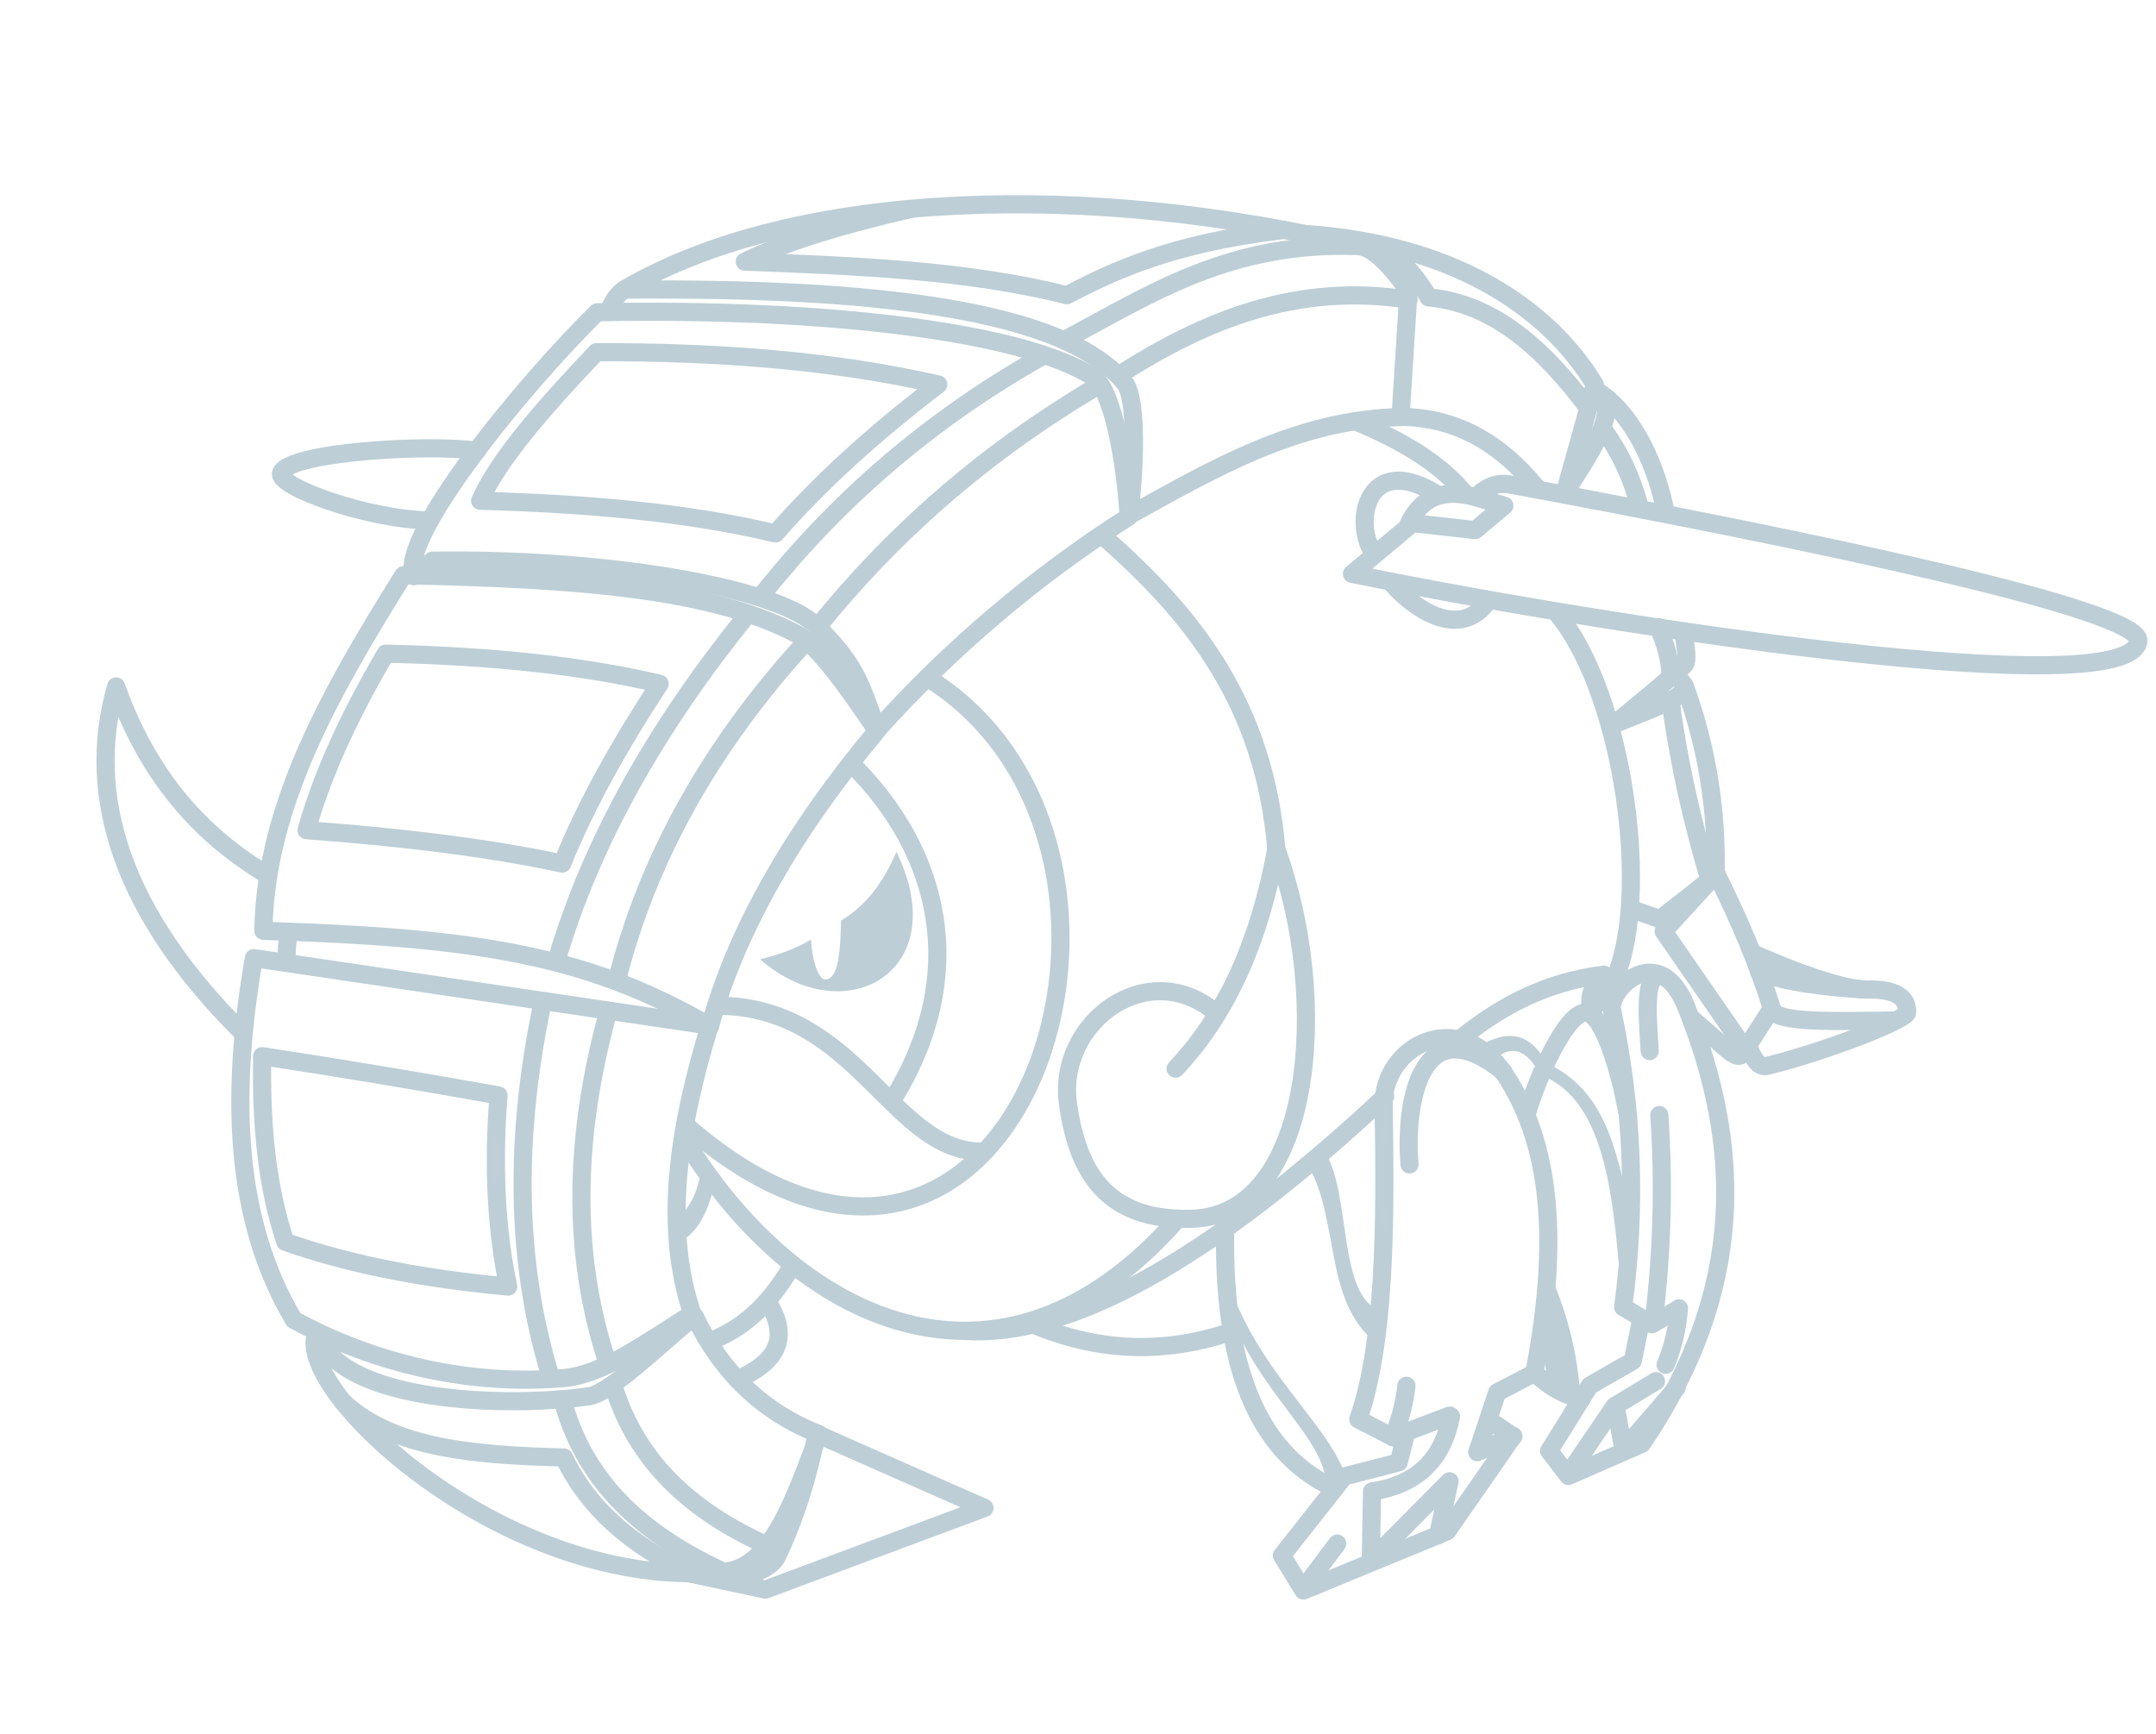 <?xml version="1.0" encoding="UTF-8" standalone="no"?>
<!DOCTYPE svg PUBLIC "-//W3C//DTD SVG 1.1//EN" "http://www.w3.org/Graphics/SVG/1.1/DTD/svg11.dtd">
<svg width="100%" height="100%" viewBox="0 0 475 382" version="1.1" xmlns="http://www.w3.org/2000/svg" xmlns:xlink="http://www.w3.org/1999/xlink" xml:space="preserve" xmlns:serif="http://www.serif.com/" style="fill-rule:evenodd;clip-rule:evenodd;stroke-linecap:round;stroke-linejoin:round;stroke-miterlimit:1.5;">
    <g id="ArtBoard1" transform="matrix(1,0,0,0.804,0,0)">
        <rect x="0" y="0" width="475" height="475" style="fill:none;"/>
        <g transform="matrix(1,0,0,1.244,11.722,-74.618)">
            <path d="M168.216,375.886C166.243,385.592 163.408,394.693 159.412,402.982C158.281,405.327 152.642,409.24 140.119,406.6L156.907,410.192L205.177,392.204L168.216,375.886Z" style="fill:none;stroke:rgb(189,206,214);stroke-width:4px;"/>
        </g>
        <g transform="matrix(1,0,0,1.244,11.722,-74.618)">
            <path d="M168.69,375.934C156.531,371.169 147.359,362.547 141.272,349.939C133.636,356.221 122.656,366.924 118.124,367.585C100.408,370.17 62.91,369.211 58.078,353.563C52.148,365.646 100.085,411.215 148.198,406.198C158.645,405.108 163.787,388.748 168.69,375.934Z" style="fill:none;stroke:rgb(189,206,214);stroke-width:4px;"/>
        </g>
        <g transform="matrix(1,0,0,1.244,11.722,-74.618)">
            <path d="M63.87,368.852C75.01,379.278 93.333,380.557 112.541,381.093C117.796,392.151 127.371,400.604 140.787,406.74" style="fill:none;stroke:rgb(189,206,214);stroke-width:4px;"/>
        </g>
        <g transform="matrix(1,0,0,1.244,11.722,-74.618)">
            <path d="M112.181,368.327C116.742,385.239 128.163,397.156 147.094,405.972" style="fill:none;stroke:rgb(189,206,214);stroke-width:4px;"/>
        </g>
        <g transform="matrix(1,0,0,1.244,11.722,-74.618)">
            <path d="M123.338,364.988C127.632,379.358 137.612,391.577 156.884,400.28" style="fill:none;stroke:rgb(189,206,214);stroke-width:4px;"/>
        </g>
        <g transform="matrix(1,0,0,1.244,11.722,-74.618)">
            <path d="M140.793,349.386C129.27,356.723 120.725,362.896 112.398,363.6C89.604,365.527 68.49,359.231 53.023,350.776C39.722,328.478 39.072,300.868 44.211,271.068L144.638,285.943C137.587,308.833 134.431,330.546 140.793,349.386Z" style="fill:none;stroke:rgb(189,206,214);stroke-width:4px;"/>
        </g>
        <g transform="matrix(1,0,0,1.244,11.722,-74.618)">
            <path d="M122.263,282.883C114.952,309.575 113.951,335.44 122.073,360.108" style="fill:none;stroke:rgb(189,206,214);stroke-width:4px;"/>
        </g>
        <g transform="matrix(1,0,0,1.244,11.722,-74.618)">
            <path d="M107.842,280.701C101.807,309.375 101.512,337.126 109.645,363.523" style="fill:none;stroke:rgb(189,206,214);stroke-width:4px;"/>
        </g>
        <g transform="matrix(1,0,0,1.244,11.722,-74.618)">
            <path d="M46.044,292.671C63.891,295.392 81.206,298.29 98.104,301.328C96.849,317.491 97.699,331.374 100.239,343.427C83.022,341.849 66.462,338.957 51.143,333.584C46.993,321.171 45.766,307.297 46.044,292.671Z" style="fill:none;stroke:rgb(189,206,214);stroke-width:4px;"/>
        </g>
        <g transform="matrix(1,0,0,1.244,11.722,-74.618)">
            <path d="M144.686,286.104C116.768,269.738 90.989,266.538 46.305,265.042C46.743,237.291 61.427,211.915 77.15,186.711C113.541,187.478 144.608,189.453 163.898,199.72C169.016,202.444 176.565,213.848 181.508,220.954C163.26,242.824 150.601,264.55 144.686,286.104Z" style="fill:none;stroke:rgb(189,206,214);stroke-width:4px;"/>
        </g>
        <g transform="matrix(1,0,0,1.244,11.722,-74.618)">
            <path d="M124.237,275.792C131.003,249.072 144.864,224.243 165.862,201.318" style="fill:none;stroke:rgb(189,206,214);stroke-width:4px;"/>
        </g>
        <g transform="matrix(1,0,0,1.244,11.722,-74.618)">
            <path d="M110.955,271.404C118.686,245.077 133.188,219.819 152.935,195.389" style="fill:none;stroke:rgb(189,206,214);stroke-width:4px;"/>
        </g>
        <g transform="matrix(1,0,0,1.244,11.722,-74.618)">
            <path d="M55.811,242.883C76.964,244.443 96.048,246.779 112.141,250.236C117.412,237.204 124.856,223.975 133.605,210.627C117.868,206.902 98.152,204.549 73.244,203.986C65.925,216.541 59.651,229.38 55.811,242.883Z" style="fill:none;stroke:rgb(189,206,214);stroke-width:4px;"/>
        </g>
        <g transform="matrix(1,0,0,1.244,11.722,-74.618)">
            <path d="M51.949,265.294C51.533,267.435 51.342,269.667 51.444,272.016" style="fill:none;stroke:rgb(189,206,214);stroke-width:4px;"/>
        </g>
        <g transform="matrix(1,0,0,1.244,11.722,-74.618)">
            <path d="M181.567,220.761C178.016,211.439 177.373,206.735 168.002,197.743C159.1,189.2 120.668,182.902 83.52,183.512L79.535,186.927C75.763,178.886 103.115,145.206 119.855,128.772C171.213,127.812 213.849,133.237 229.147,143.04C233.566,145.872 236.331,162.783 236.926,173.835C215.926,187.255 197.508,203.04 181.567,220.761Z" style="fill:none;stroke:rgb(189,206,214);stroke-width:4px;"/>
        </g>
        <g transform="matrix(1,0,0,1.244,11.722,-74.618)">
            <path d="M168.484,198.029C184.575,178.063 204.611,160.006 230.506,144.783" style="fill:none;stroke:rgb(189,206,214);stroke-width:4px;"/>
        </g>
        <g transform="matrix(1,0,0,1.244,11.722,-74.618)">
            <path d="M155.795,191.507C172.609,170.204 193.255,152.29 218.291,138.261" style="fill:none;stroke:rgb(189,206,214);stroke-width:4px;"/>
        </g>
        <g transform="matrix(1,0,0,1.244,11.722,-74.618)">
            <path d="M94.058,170.303C117.274,170.967 139.466,172.801 159.139,177.513C168.782,166.443 180.803,155.505 195,144.688C172.065,139.463 146.656,137.485 119.673,137.573C108.415,149.454 98.211,160.959 94.058,170.303Z" style="fill:none;stroke:rgb(189,206,214);stroke-width:4px;"/>
        </g>
        <g transform="matrix(1,0,0,1.244,11.722,-74.618)">
            <path d="M47.183,252.729C29.873,242.436 19.84,227.984 13.865,211.214C6.743,235.924 15.901,261.818 41.491,287.262" style="fill:none;stroke:rgb(189,206,214);stroke-width:4px;"/>
        </g>
        <g transform="matrix(1,0,0,1.244,11.722,-74.618)">
            <path d="M82.825,174.632C69.329,174.449 48.977,167.102 50.23,164.132C52.144,159.599 82.177,157.74 93.376,159.283" style="fill:none;stroke:rgb(189,206,214);stroke-width:4px;"/>
        </g>
        <g transform="matrix(1,0,0,1.244,11.722,-74.618)">
            <path d="M247.286,295.42C259.442,282.504 266.01,265.82 269.462,247.035C281.7,280.353 277.474,327.849 250.725,328.506C231.949,328.967 225.737,318.165 223.592,303.332C220.953,285.076 241.46,270.266 256.418,283.323" style="fill:none;stroke:rgb(189,206,214);stroke-width:4px;"/>
        </g>
        <g transform="matrix(1,0,0,1.244,11.722,-74.618)">
            <path d="M231.423,178.241C250.856,195.236 266.901,214.984 269.498,247.396" style="fill:none;stroke:rgb(189,206,214);stroke-width:4px;"/>
        </g>
        <g transform="matrix(1,0,0,1.244,11.722,-74.618)">
            <path d="M192.838,209.438C252.91,247.089 212.463,371.738 139.355,307.867" style="fill:none;stroke:rgb(189,206,214);stroke-width:4px;"/>
        </g>
        <g transform="matrix(1,0,0,1.244,11.722,-74.618)">
            <path d="M205.117,313.708C184.644,314.192 177.432,281.55 146.108,281.547" style="fill:none;stroke:rgb(189,206,214);stroke-width:4px;"/>
        </g>
        <g transform="matrix(1,0,0,1.244,11.722,-74.618)">
            <path d="M175.802,228.182C195.521,247.648 202.102,274.746 184.815,302.466" style="fill:none;stroke:rgb(189,206,214);stroke-width:4px;"/>
        </g>
        <g transform="matrix(1,0,0,1.244,11.722,-74.618)">
            <path d="M185.794,247.65C183.021,254.056 179.278,259.439 173.59,262.768C173.399,268.131 173.349,275.78 170.068,275.762C168.489,275.753 167.136,271.195 166.972,267.018C162.834,269.342 159.228,270.467 155.739,271.329C174.212,287.512 198.651,274.232 185.794,247.65Z" style="fill:rgb(189,206,214);"/>
        </g>
        <g transform="matrix(1,0,0,1.244,11.722,-74.618)">
            <path d="M138.908,310.673C163.3,350.895 208.477,373.31 247.773,328.461" style="fill:none;stroke:rgb(189,206,214);stroke-width:4px;"/>
        </g>
        <g transform="matrix(1,0,0,1.244,11.722,-74.618)">
            <path d="M162.897,338.693C158.672,345.844 153.412,352.011 145.137,355.314" style="fill:none;stroke:rgb(189,206,214);stroke-width:4px;"/>
        </g>
        <g transform="matrix(1,0,0,1.244,11.722,-74.618)">
            <path d="M150.753,363.89C159.227,360.182 162.519,354.849 157.432,346.89" style="fill:none;stroke:rgb(189,206,214);stroke-width:4px;"/>
        </g>
        <g transform="matrix(1,0,0,1.244,11.722,-74.618)">
            <path d="M142.854,317.039C142.193,322.205 140.405,326.056 137.413,328.502L137.462,333.845C141.503,332.187 144.188,327.602 145.768,320.633L142.854,317.039Z" style="fill:rgb(189,206,214);"/>
        </g>
        <g transform="matrix(1,0,0,1.244,11.722,-74.618)">
            <path d="M307.696,371.849L295.125,376.592L287.536,372.679C293.406,355.652 293.594,330.101 293.109,303.541C292.869,290.375 309.728,281.458 319.792,296.663C328.671,310.081 332.617,329.769 326.314,362.48L318.132,366.749L313.744,379.913L321.689,376.355L307.103,397.345L275.44,410.39L270.696,402.682L284.452,385.249L296.43,382.166L298.138,375.455" style="fill:none;stroke:rgb(189,206,214);stroke-width:4px;"/>
        </g>
        <g transform="matrix(1,0,0,1.244,11.722,-74.618)">
            <path d="M298.825,316.52C297.662,302.716 301.446,281.486 319.469,296.104" style="fill:none;stroke:rgb(189,206,214);stroke-width:4px;"/>
        </g>
        <g transform="matrix(1,0,0,1.244,11.722,-74.618)">
            <path d="M295.156,376.645C296.681,372.937 297.74,369.162 298.131,365.291" style="fill:none;stroke:rgb(189,206,214);stroke-width:4px;"/>
        </g>
        <g transform="matrix(1,0,0,1.244,11.722,-74.618)">
            <path d="M321.684,376.451L316.341,372.857" style="fill:none;stroke:rgb(189,206,214);stroke-width:4px;"/>
        </g>
        <g transform="matrix(1,0,0,1.244,11.722,-74.618)">
            <path d="M307.95,372.043C306.174,381.262 300.721,387.084 290.561,388.557L290.283,403.797L307.632,386.328L305.085,398.266" style="fill:none;stroke:rgb(189,206,214);stroke-width:4px;"/>
        </g>
        <g transform="matrix(1,0,0,1.244,11.722,-74.618)">
            <path d="M282.882,400.056L275.401,410.044" style="fill:none;stroke:rgb(189,206,214);stroke-width:4px;"/>
        </g>
        <g transform="matrix(1,0,0,1.244,11.722,-74.618)">
            <path d="M282.293,387.906C266.858,380.823 257.678,363.747 258.201,331.172" style="fill:none;stroke:rgb(189,206,214);stroke-width:4px;"/>
        </g>
        <g transform="matrix(1,0,0,1.244,11.722,-74.618)">
            <path d="M200.656,353.195C223.591,354.763 254.315,338.03 293.441,301.549" style="fill:none;stroke:rgb(189,206,214);stroke-width:4px;"/>
        </g>
        <g transform="matrix(1,0,0,1.244,11.722,-74.618)">
            <path d="M276.54,316.863C283.492,329.009 279.847,346.428 291.338,355.784L292.581,348.821C282.727,345.707 286.163,322.567 279.96,313.443L276.54,316.863Z" style="fill:rgb(189,206,214);"/>
        </g>
        <g transform="matrix(1,0,0,1.244,11.722,-74.618)">
            <path d="M258.373,340.968C265.029,361.934 280.18,372.729 284.735,384.988C281.691,388.046 283.202,388.894 280.308,386.878C280.493,377.252 265.497,366.798 258.97,348.777" style="fill:rgb(189,206,214);"/>
        </g>
        <g transform="matrix(1,0,0,1.244,11.722,-74.618)">
            <path d="M236.904,173.625C255.554,163.294 273.971,152.425 296.844,151.864L298.593,124.079C296.102,120.556 292.046,115.233 288.245,114.309C228.953,99.894 163.558,101.531 125.767,123.788C181.091,123.284 222.681,128.207 236.03,144.286C239.327,148.257 237.964,168.189 236.904,173.625Z" style="fill:none;stroke:rgb(189,206,214);stroke-width:4px;"/>
        </g>
        <g transform="matrix(1,0,0,1.244,11.722,-74.618)">
            <path d="M234.871,142.555C253.625,130.606 273.824,122.171 298.6,126.001" style="fill:none;stroke:rgb(189,206,214);stroke-width:4px;"/>
        </g>
        <g transform="matrix(1,0,0,1.244,11.722,-74.618)">
            <path d="M223.136,134.706C242.197,124.534 259.484,113.147 287.642,114.188" style="fill:none;stroke:rgb(189,206,214);stroke-width:4px;"/>
        </g>
        <g transform="matrix(1,0,0,1.244,11.722,-74.618)">
            <path d="M188.677,106.081C174.274,109.407 161.631,113.131 152.368,117.618C177.088,118.552 201.751,119.566 223.286,125.025C233.52,119.762 246.035,113.631 271.071,110.648" style="fill:none;stroke:rgb(189,206,214);stroke-width:4px;"/>
        </g>
        <g transform="matrix(1,0,0,1.244,11.722,-74.618)">
            <path d="M126.456,123.43C123.872,124.713 123.019,127.152 122.329,128.693" style="fill:none;stroke:rgb(189,206,214);stroke-width:4px;"/>
        </g>
        <g transform="matrix(1,0,0,1.244,11.722,-74.618)">
            <path d="M299.501,175.222L313.283,176.776L319.708,171.387L313.387,169.522C315.301,167.658 317.587,166.136 320.952,166.724C385.895,178.726 460.363,194.296 459.394,201.231C457.447,215.163 346.881,198.746 286.134,186.413L299.501,175.222Z" style="fill:none;stroke:rgb(189,206,214);stroke-width:4px;"/>
        </g>
        <g transform="matrix(1,0,0,1.244,11.722,-74.618)">
            <path d="M294.639,188.223C300.345,194.803 310.275,200.901 316.262,192.23" style="fill:none;stroke:rgb(189,206,214);stroke-width:4px;"/>
        </g>
        <g transform="matrix(1,0,0,1.244,11.722,-74.618)">
            <path d="M290.909,181.937C286.129,174.821 289.681,159.376 304.864,168.88" style="fill:none;stroke:rgb(189,206,214);stroke-width:4px;"/>
        </g>
        <g transform="matrix(1,0,0,1.244,11.722,-74.618)">
            <path d="M298.577,175.512C301.158,170.098 305.437,167.361 313.361,169.502" style="fill:none;stroke:rgb(189,206,214);stroke-width:4px;"/>
        </g>
        <g transform="matrix(1,0,0,1.244,11.722,-74.618)">
            <path d="M286.984,152.838C296.551,156.85 305.211,161.651 311.093,168.796" style="fill:none;stroke:rgb(189,206,214);stroke-width:4px;"/>
        </g>
        <g transform="matrix(1,0,0,1.244,11.722,-74.618)">
            <path d="M331.036,194.766C348.67,215.549 353.812,273.642 338.639,282.256C338.454,279.381 339.058,276.752 341.609,274.726C328.894,276.291 319.045,281.633 310.384,288.543" style="fill:none;stroke:rgb(189,206,214);stroke-width:4px;"/>
        </g>
        <g transform="matrix(1,0,0,1.244,11.722,-74.618)">
            <path d="M357.946,348.404L352.235,351.72L345.88,347.944C348.923,325.428 347.964,303.557 343.393,282.269C343.005,277.405 353.963,267.267 359.789,281.809C372.038,312.386 373.154,344.047 350.025,378.064L333.813,385.157L329.576,379.63L338.511,365.261L347.998,359.826L349.94,350.356" style="fill:none;stroke:rgb(189,206,214);stroke-width:4px;"/>
        </g>
        <g transform="matrix(1,0,0,1.244,11.722,-74.618)">
            <path d="M333.772,384.8L343.996,369.786L353.115,364.26" style="fill:none;stroke:rgb(189,206,214);stroke-width:4px;"/>
        </g>
        <g transform="matrix(1,0,0,1.244,11.722,-74.618)">
            <path d="M358.181,348.233C357.855,352.268 357.034,356.386 355.234,360.667" style="fill:none;stroke:rgb(189,206,214);stroke-width:4px;"/>
        </g>
        <g transform="matrix(1,0,0,1.244,11.722,-74.618)">
            <path d="M352.562,351.502C354.486,336.088 354.876,320.801 353.852,305.632" style="fill:none;stroke:rgb(189,206,214);stroke-width:4px;"/>
        </g>
        <g transform="matrix(1,0,0,1.244,11.722,-74.618)">
            <path d="M355.049,275.235C350.372,273.186 351.163,282.593 351.733,291.539" style="fill:none;stroke:rgb(189,206,214);stroke-width:4px;"/>
        </g>
        <g transform="matrix(1,0,0,1.244,11.722,-74.618)">
            <path d="M344.272,370.017L345.93,379.32L357.628,365.78" style="fill:none;stroke:rgb(189,206,214);stroke-width:4px;"/>
        </g>
        <g transform="matrix(1,0,0,1.244,11.722,-74.618)">
            <path d="M326.317,362.431C329.102,364.987 332.271,367.187 336.692,368.232" style="fill:none;stroke:rgb(189,206,214);stroke-width:4px;"/>
        </g>
        <g transform="matrix(1,0,0,1.244,11.722,-74.618)">
            <path d="M328.251,351.301C330.071,355.752 330.958,360.669 331.269,365.874L334.429,367.289C333.798,358.688 331.946,351.303 329.052,344.086L328.251,351.301Z" style="fill:rgb(189,206,214);stroke:rgb(189,206,214);stroke-width:4px;"/>
        </g>
        <g transform="matrix(1,0,0,1.244,11.722,-74.618)">
            <path d="M324.561,305.664C327.131,296.966 333.095,283.63 337.354,283.086C341.248,282.589 345.135,295.546 346.963,305.9" style="fill:none;stroke:rgb(189,206,214);stroke-width:4px;"/>
        </g>
        <g transform="matrix(1,0,0,1.244,11.722,-74.618)">
            <path d="M317.546,293.403C321.163,290.089 324.552,291.04 327.686,296.822C342.609,302.484 343.848,325.335 345.666,347.46C346.964,340.659 347.708,333.699 347.316,326.415C344.355,313.435 341.926,300.072 329.042,294.228C324.997,286.782 319.82,287.211 314.245,290.396L317.546,293.403Z" style="fill:rgb(189,206,214);"/>
        </g>
        <g transform="matrix(1,0,0,1.244,11.722,-74.618)">
            <path d="M216.193,351.909C229.699,357.485 244.013,358.615 259.485,353.383" style="fill:none;stroke:rgb(189,206,214);stroke-width:4px;"/>
        </g>
        <g transform="matrix(1,0,0,1.244,11.722,-74.618)">
            <path d="M296.808,151.825C310.065,151.945 319.421,158.464 326.676,167.231" style="fill:none;stroke:rgb(189,206,214);stroke-width:4px;"/>
        </g>
        <g transform="matrix(1,0,0,1.244,11.722,-74.618)">
            <path d="M333.043,168.489L339.646,144.751C329.087,127.199 307.524,113.519 275.35,111.503" style="fill:none;stroke:rgb(189,206,214);stroke-width:4px;"/>
        </g>
        <g transform="matrix(1,0,0,1.244,11.722,-74.618)">
            <path d="M293.193,114.019C297.524,117.738 300.782,121.565 303.018,125.494C317.395,126.83 328.388,136.78 338.152,149.86" style="fill:none;stroke:rgb(189,206,214);stroke-width:4px;"/>
        </g>
        <g transform="matrix(1,0,0,1.244,11.722,-74.618)">
            <path d="M333.145,168.347C341.883,155.247 344.803,148.884 339.433,145.773" style="fill:none;stroke:rgb(189,206,214);stroke-width:4px;"/>
        </g>
        <g transform="matrix(1,0,0,1.244,11.722,-74.618)">
            <path d="M341.32,154.387C344.994,159.204 347.79,165.06 349.62,172.057" style="fill:none;stroke:rgb(189,206,214);stroke-width:4px;"/>
        </g>
        <g transform="matrix(1,0,0,1.244,11.722,-74.618)">
            <path d="M340.502,146.339C348.524,151.656 353.434,163.307 355.279,173.126" style="fill:none;stroke:rgb(189,206,214);stroke-width:4px;"/>
        </g>
        <g transform="matrix(1,0,0,1.244,11.722,-74.618)">
            <path d="M343.103,220.205C348.815,215.535 354.457,210.893 359.326,206.56C360.245,205.742 359.717,202.496 359.074,199.266" style="fill:none;stroke:rgb(189,206,214);stroke-width:4px;"/>
        </g>
        <g transform="matrix(1,0,0,1.244,11.722,-74.618)">
            <path d="M353.604,198.134C355.365,202.02 356.223,205.545 356.308,208.761" style="fill:none;stroke:rgb(189,206,214);stroke-width:4px;"/>
        </g>
        <g transform="matrix(1,0,0,1.244,11.722,-74.618)">
            <path d="M356.903,208.706C363.529,212.581 355.627,214.716 343.069,219.868" style="fill:none;stroke:rgb(189,206,214);stroke-width:4px;"/>
        </g>
        <g transform="matrix(1,0,0,1.244,11.722,-74.618)">
            <path d="M347.471,260.19L353.995,262.469L366.257,252.88C366.577,238.264 364.338,224.553 359.418,210.986" style="fill:none;stroke:rgb(189,206,214);stroke-width:4px;"/>
        </g>
        <g transform="matrix(1,0,0,1.244,11.722,-74.618)">
            <path d="M356.353,214.601C358.254,228.784 361.264,241.579 364.842,253.666" style="fill:none;stroke:rgb(189,206,214);stroke-width:4px;"/>
        </g>
        <g transform="matrix(1,0,0,1.244,11.722,-74.618)">
            <path d="M365.102,253.866L354.805,265.184L372.804,291.201L378.621,282.162C375.572,272.149 371.322,262.437 366.595,252.844" style="fill:none;stroke:rgb(189,206,214);stroke-width:4px;"/>
        </g>
        <g transform="matrix(1,0,0,1.244,11.722,-74.618)">
            <path d="M360.779,284.205C370.252,292.155 371.14,294.581 372.962,290.965" style="fill:none;stroke:rgb(189,206,214);stroke-width:4px;"/>
        </g>
        <g transform="matrix(1,0,0,1.244,11.722,-74.618)">
            <path d="M373.394,290.494C374.608,293.213 375.621,295.182 377.56,294.817C390.582,291.621 408.387,284.667 408.45,283.026C408.608,278.906 404.363,277.898 399.725,277.996C394.347,278.109 382.136,273.474 375.123,270.293" style="fill:none;stroke:rgb(189,206,214);stroke-width:4px;"/>
        </g>
        <g transform="matrix(1,0,0,1.244,11.722,-74.618)">
            <path d="M375.849,274.108C382.534,276.634 390.476,277.382 398.667,277.971" style="fill:none;stroke:rgb(189,206,214);stroke-width:4px;"/>
        </g>
        <g transform="matrix(1,0,0,1.244,11.722,-74.618)">
            <path d="M378.626,282.197C378.945,285.479 393.026,284.953 405.71,284.813" style="fill:none;stroke:rgb(189,206,214);stroke-width:4px;"/>
        </g>
    </g>
</svg>
